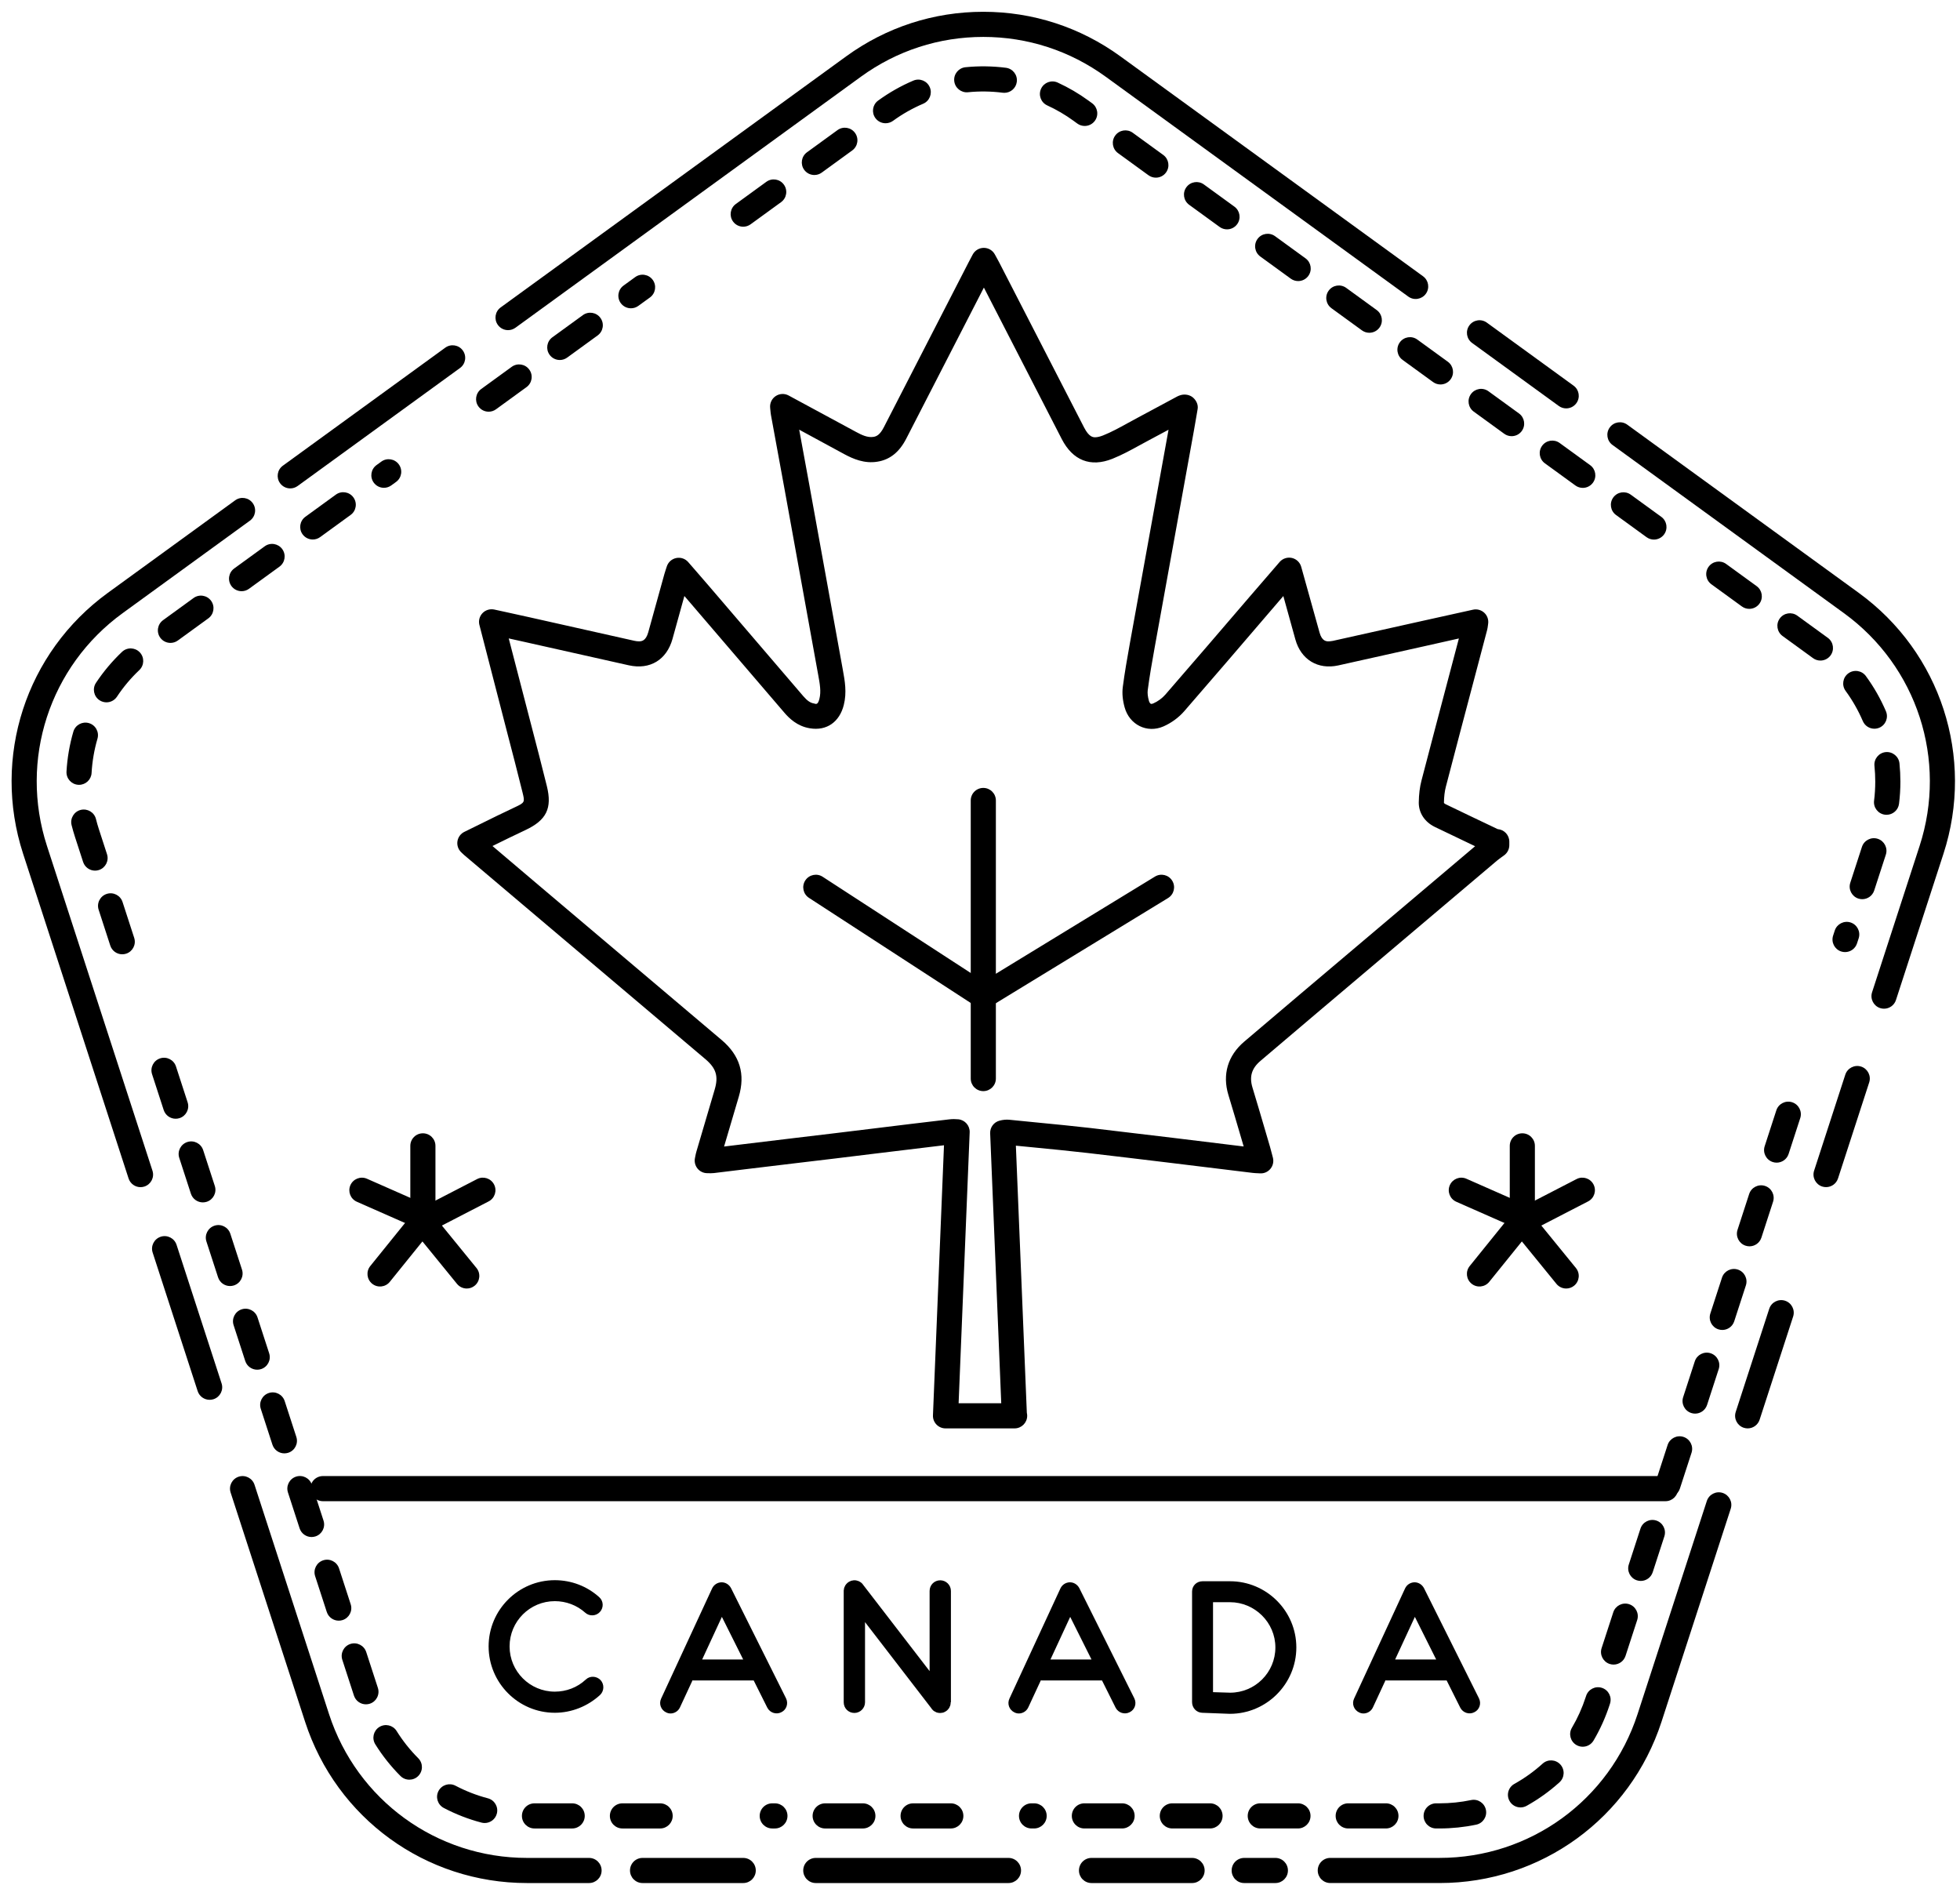 <svg width="156" height="150" viewBox="0 0 156 150" fill="none" xmlns="http://www.w3.org/2000/svg">
<path d="M80.752 113.672C80.747 113.672 80.739 113.672 80.732 113.672H75.255C74.983 113.672 74.722 113.561 74.533 113.364C74.344 113.167 74.244 112.903 74.256 112.631L75.134 91.141C73.286 91.359 71.411 91.588 69.536 91.818C67.477 92.071 65.419 92.323 63.396 92.559C62.023 92.72 60.651 92.886 59.279 93.054L56.827 93.353C56.747 93.362 56.663 93.367 56.573 93.367L56.292 93.362C55.989 93.362 55.703 93.225 55.514 92.99C55.324 92.754 55.251 92.444 55.315 92.149L55.34 92.022C55.364 91.897 55.39 91.774 55.425 91.654C55.908 90.006 56.393 88.36 56.881 86.715C57.197 85.651 57.003 85.014 56.138 84.282C51.291 80.186 46.448 76.088 41.604 71.989L36.949 68.05C36.89 68.001 36.842 67.954 36.781 67.894L36.706 67.822C36.47 67.596 36.359 67.269 36.409 66.946C36.46 66.623 36.665 66.343 36.959 66.2L38.188 65.596C39.117 65.137 40.036 64.684 40.962 64.251C41.787 63.864 41.783 63.85 41.583 63.037C41.183 61.417 40.761 59.801 40.339 58.185L38.149 49.702C38.076 49.369 38.176 49.022 38.418 48.779C38.659 48.538 39.008 48.438 39.34 48.508L40.21 48.697C40.855 48.839 41.481 48.974 42.108 49.115L50.489 50.995C50.617 51.023 50.736 51.038 50.843 51.038C51.037 51.038 51.397 51.038 51.598 50.31L52.886 45.66C52.917 45.547 52.955 45.431 53.001 45.295L53.07 45.084C53.18 44.739 53.467 44.481 53.821 44.409C54.178 44.335 54.541 44.46 54.777 44.733L55.281 45.312C55.659 45.748 56.023 46.165 56.383 46.585L63.93 55.395C64.243 55.76 64.495 55.935 64.774 55.98C64.922 56.007 65.083 56.154 65.219 55.612C65.365 55.034 65.252 54.419 65.122 53.706L65.089 53.528C64.207 48.645 63.321 43.763 62.435 38.882L61.366 33.053C61.343 32.928 61.33 32.8 61.316 32.648L61.298 32.459C61.259 32.09 61.426 31.73 61.734 31.523C62.043 31.316 62.44 31.297 62.764 31.471L68.136 34.374C68.585 34.617 69.044 34.84 69.518 34.768C69.763 34.729 70.034 34.609 70.348 33.998C72.593 29.623 74.843 25.248 77.093 20.873L77.419 20.257C77.591 19.932 77.929 19.727 78.297 19.725C78.299 19.725 78.301 19.725 78.303 19.725C78.669 19.725 79.006 19.925 79.182 20.247L79.309 20.479C79.391 20.628 79.464 20.761 79.534 20.895L86.285 34.022C86.682 34.794 87.007 34.798 87.164 34.798H87.166C87.34 34.798 87.552 34.748 87.796 34.652C88.45 34.391 89.082 34.044 89.752 33.675C90.007 33.534 90.263 33.395 90.52 33.258C91.206 32.895 91.888 32.526 92.571 32.157L93.714 31.543C93.784 31.505 93.928 31.453 94.006 31.434C94.334 31.349 94.724 31.425 94.973 31.655C95.223 31.884 95.379 32.216 95.322 32.55L95.226 33.114C95.158 33.52 95.09 33.917 95.018 34.312L91.9 51.539C91.682 52.745 91.492 53.834 91.349 54.935C91.321 55.153 91.353 55.447 91.441 55.761C91.462 55.837 91.524 56.017 91.639 56.017C91.669 56.017 91.721 56.01 91.798 55.976C92.15 55.823 92.506 55.562 92.751 55.279C95.002 52.688 97.234 50.084 99.468 47.48L101.863 44.706C102.108 44.436 102.478 44.322 102.833 44.404C103.187 44.487 103.467 44.757 103.565 45.105L105.029 50.352C105.22 51.038 105.582 51.041 105.757 51.041C105.875 51.026 105.965 51.028 106.081 51.002C108.416 50.483 110.751 49.962 113.085 49.44L117.247 48.518C117.566 48.449 117.9 48.543 118.139 48.767C118.378 48.991 118.492 49.316 118.444 49.639L118.428 49.763C118.41 49.906 118.393 50.025 118.362 50.141L117.366 53.914C116.598 56.814 115.832 59.715 115.076 62.618C114.984 62.974 114.933 63.399 114.926 63.878C114.925 63.93 115.042 63.991 115.077 64.008C116.45 64.673 117.827 65.327 119.205 65.982C119.724 66.021 120.129 66.456 120.129 66.98V67.257C120.129 67.572 119.98 67.87 119.727 68.059L119.52 68.209C119.396 68.299 119.271 68.389 119.154 68.486L109.215 76.892C106.249 79.399 103.283 81.907 100.325 84.423C99.619 85.024 99.423 85.68 99.688 86.553C100.042 87.716 100.384 88.885 100.727 90.052L101.085 91.274C101.139 91.455 101.186 91.635 101.235 91.832L101.311 92.122C101.393 92.432 101.322 92.763 101.119 93.011C100.916 93.26 100.611 93.398 100.286 93.376L100.098 93.367C99.952 93.36 99.827 93.355 99.705 93.34L93.139 92.539C90.934 92.272 88.728 92.007 86.523 91.751C85.246 91.603 83.711 91.453 82.261 91.311C81.779 91.264 81.306 91.219 80.855 91.174L81.728 112.433C81.747 112.51 81.756 112.59 81.756 112.673C81.752 113.225 81.305 113.672 80.752 113.672ZM76.298 111.672H79.691L78.809 90.191C78.789 89.723 79.098 89.305 79.55 89.185C79.832 89.11 80.087 89.085 80.35 89.112L82.452 89.321C83.915 89.464 85.462 89.614 86.75 89.763C88.959 90.02 91.167 90.284 93.375 90.552L98.987 91.237L98.804 90.615C98.463 89.454 98.123 88.293 97.77 87.136C97.277 85.511 97.722 84.007 99.025 82.899C101.984 80.38 104.952 77.874 107.92 75.365L117.406 67.343C116.338 66.835 115.268 66.324 114.203 65.809C113.39 65.415 112.911 64.683 112.923 63.85C112.933 63.203 113.003 62.635 113.138 62.117C113.895 59.21 114.662 56.307 115.43 53.404L116.115 50.81L113.521 51.392C111.185 51.914 108.849 52.438 106.513 52.955C104.889 53.311 103.548 52.491 103.102 50.891L102.143 47.433L100.985 48.782C98.75 51.391 96.514 53.999 94.261 56.592C93.819 57.103 93.227 57.535 92.597 57.81C91.297 58.377 89.898 57.679 89.513 56.299C89.351 55.717 89.301 55.172 89.364 54.68C89.513 53.533 89.709 52.419 89.93 51.185L93.006 34.199C92.489 34.477 91.973 34.755 91.454 35.029C91.206 35.16 90.961 35.294 90.715 35.429C90.023 35.81 89.306 36.203 88.536 36.511C86.791 37.206 85.383 36.642 84.506 34.938L78.309 22.886C76.246 26.896 74.185 30.906 72.127 34.914C71.573 35.988 70.823 36.586 69.831 36.742C68.8 36.912 67.891 36.517 67.183 36.133L63.609 34.194L64.404 38.525C65.292 43.407 66.177 48.292 67.059 53.174L67.09 53.349C67.24 54.171 67.411 55.103 67.159 56.102C66.824 57.439 65.811 58.188 64.451 57.956C63.45 57.793 62.808 57.16 62.413 56.697L54.865 47.888C54.735 47.736 54.604 47.583 54.471 47.43L53.526 50.844C53.066 52.505 51.737 53.319 50.055 52.947L41.672 51.068C41.28 50.981 40.888 50.893 40.491 50.806L42.275 57.679C42.699 59.303 43.123 60.928 43.525 62.558C43.961 64.324 43.496 65.273 41.81 66.062C40.936 66.471 40.071 66.896 39.197 67.327L42.895 70.464C47.739 74.563 52.583 78.661 57.429 82.757C58.889 83.991 59.337 85.472 58.799 87.284C58.407 88.602 58.018 89.922 57.63 91.242L59.037 91.071C60.412 90.903 61.788 90.734 63.164 90.573C65.183 90.338 67.238 90.085 69.293 89.835C71.392 89.578 73.49 89.32 75.551 89.08C75.811 89.049 76.05 89.054 76.277 89.075C76.804 89.127 77.2 89.582 77.178 90.112L76.298 111.672Z" fill="currentColor"/>
<path d="M40.438 26.273C40.128 26.273 39.824 26.13 39.628 25.861C39.303 25.414 39.402 24.789 39.849 24.465L67.347 4.486C70.54 2.165 74.315 0.938 78.262 0.938C82.208 0.938 85.982 2.165 89.176 4.486L113.263 21.986C113.709 22.31 113.809 22.935 113.484 23.382C113.159 23.828 112.535 23.927 112.088 23.602L88.001 6.103C85.15 4.033 81.783 2.938 78.263 2.938C74.741 2.938 71.373 4.033 68.524 6.103L41.026 26.081C40.848 26.209 40.643 26.273 40.438 26.273Z" fill="currentColor"/>
<path d="M23.102 38.868C22.792 38.868 22.488 38.725 22.292 38.456C21.967 38.009 22.066 37.384 22.513 37.06L35.439 27.669C35.886 27.345 36.511 27.442 36.835 27.89C37.16 28.337 37.061 28.962 36.614 29.286L23.688 38.677C23.511 38.805 23.306 38.868 23.102 38.868Z" fill="currentColor"/>
<path d="M11.185 94.475C10.763 94.475 10.372 94.206 10.234 93.784L1.838 67.94C-0.655 60.265 2.056 51.922 8.584 47.179L18.718 39.816C19.165 39.492 19.79 39.589 20.114 40.037C20.439 40.484 20.34 41.109 19.893 41.433L9.759 48.796C3.934 53.028 1.514 60.474 3.739 67.322L12.135 93.166C12.306 93.69 12.018 94.255 11.492 94.426C11.391 94.459 11.287 94.475 11.185 94.475Z" fill="currentColor"/>
<path d="M16.684 111.398C16.262 111.398 15.871 111.13 15.733 110.708L12.15 99.68C11.979 99.156 12.267 98.591 12.793 98.42C13.316 98.249 13.881 98.537 14.053 99.064L17.636 110.091C17.807 110.615 17.519 111.18 16.993 111.351C16.89 111.383 16.786 111.398 16.684 111.398Z" fill="currentColor"/>
<path d="M46.882 149.854H41.944C33.874 149.854 26.777 144.698 24.284 137.023L18.355 118.776C18.184 118.252 18.472 117.687 18.998 117.516C19.521 117.345 20.086 117.632 20.258 118.159L26.187 136.406C28.412 143.254 34.744 147.854 41.945 147.854H46.883C47.436 147.854 47.883 148.301 47.883 148.854C47.883 149.407 47.435 149.854 46.882 149.854Z" fill="currentColor"/>
<path d="M59.154 149.854H51.143C50.59 149.854 50.143 149.407 50.143 148.854C50.143 148.301 50.59 147.854 51.143 147.854H59.154C59.707 147.854 60.154 148.301 60.154 148.854C60.154 149.407 59.707 149.854 59.154 149.854Z" fill="currentColor"/>
<path d="M80.266 149.854H64.931C64.378 149.854 63.931 149.407 63.931 148.854C63.931 148.301 64.378 147.854 64.931 147.854H80.266C80.819 147.854 81.266 148.301 81.266 148.854C81.266 149.407 80.818 149.854 80.266 149.854Z" fill="currentColor"/>
<path d="M94.879 149.854H86.876C86.323 149.854 85.876 149.407 85.876 148.854C85.876 148.301 86.323 147.854 86.876 147.854H94.879C95.432 147.854 95.879 148.301 95.879 148.854C95.879 149.407 95.432 149.854 94.879 149.854Z" fill="currentColor"/>
<path d="M101.509 149.854H99.029C98.476 149.854 98.029 149.407 98.029 148.854C98.029 148.301 98.476 147.854 99.029 147.854H101.509C102.062 147.854 102.509 148.301 102.509 148.854C102.509 149.407 102.061 149.854 101.509 149.854Z" fill="currentColor"/>
<path d="M114.581 149.853H105.881C105.328 149.853 104.881 149.406 104.881 148.853C104.881 148.3 105.328 147.853 105.881 147.853H114.581C121.781 147.853 128.114 143.252 130.339 136.405L135.849 119.45C136.02 118.925 136.583 118.638 137.109 118.807C137.634 118.978 137.922 119.542 137.752 120.067L132.242 137.022C129.747 144.697 122.65 149.853 114.581 149.853Z" fill="currentColor"/>
<path d="M139.101 113.672C138.998 113.672 138.895 113.656 138.792 113.623C138.267 113.452 137.979 112.888 138.149 112.363L140.816 104.155C140.988 103.629 141.551 103.343 142.076 103.512C142.601 103.683 142.889 104.247 142.719 104.772L140.052 112.979C139.914 113.403 139.522 113.672 139.101 113.672Z" fill="currentColor"/>
<path d="M145.34 94.472C145.237 94.472 145.134 94.457 145.031 94.424C144.506 94.253 144.218 93.689 144.388 93.164L146.87 85.523C147.041 84.998 147.605 84.71 148.13 84.879C148.655 85.05 148.943 85.615 148.773 86.139L146.291 93.781C146.153 94.205 145.762 94.472 145.34 94.472Z" fill="currentColor"/>
<path d="M149.954 80.273C149.851 80.273 149.748 80.258 149.645 80.225C149.12 80.054 148.832 79.49 149.002 78.965L152.784 67.323C155.009 60.474 152.59 53.03 146.764 48.797L128.344 35.413C127.898 35.09 127.798 34.465 128.123 34.017C128.447 33.569 129.071 33.471 129.519 33.797L147.939 47.179C154.467 51.922 157.178 60.266 154.685 67.94L150.903 79.582C150.768 80.004 150.376 80.273 149.954 80.273Z" fill="currentColor"/>
<path d="M124.657 32.5C124.453 32.5 124.248 32.438 124.07 32.309L117.168 27.294C116.722 26.97 116.622 26.345 116.947 25.898C117.27 25.451 117.895 25.35 118.343 25.677L125.245 30.692C125.691 31.015 125.791 31.64 125.466 32.087C125.271 32.356 124.967 32.5 124.657 32.5Z" fill="currentColor"/>
<path d="M131.639 42.94C131.435 42.94 131.23 42.878 131.052 42.749L128.624 40.985C128.178 40.661 128.078 40.036 128.403 39.589C128.726 39.142 129.352 39.043 129.799 39.368L132.227 41.132C132.673 41.456 132.773 42.081 132.448 42.528C132.253 42.797 131.948 42.94 131.639 42.94ZM125.976 38.826C125.772 38.826 125.567 38.764 125.389 38.635L122.961 36.871C122.515 36.547 122.415 35.922 122.74 35.475C123.063 35.028 123.688 34.929 124.136 35.254L126.564 37.018C127.01 37.342 127.11 37.967 126.785 38.414C126.59 38.683 126.285 38.826 125.976 38.826ZM120.312 34.711C120.108 34.711 119.903 34.649 119.725 34.52L117.297 32.756C116.851 32.432 116.751 31.807 117.076 31.36C117.399 30.913 118.024 30.811 118.472 31.139L120.9 32.903C121.346 33.227 121.446 33.852 121.121 34.299C120.927 34.569 120.622 34.711 120.312 34.711ZM114.649 30.596C114.445 30.596 114.24 30.534 114.062 30.405L111.634 28.641C111.188 28.317 111.088 27.692 111.413 27.245C111.737 26.797 112.362 26.697 112.809 27.024L115.237 28.788C115.683 29.112 115.783 29.737 115.458 30.184C115.264 30.454 114.959 30.596 114.649 30.596ZM108.986 26.482C108.782 26.482 108.577 26.42 108.399 26.291L105.972 24.527C105.526 24.203 105.426 23.577 105.751 23.131C106.075 22.683 106.699 22.586 107.147 22.91L109.574 24.674C110.02 24.998 110.12 25.624 109.795 26.07C109.601 26.339 109.296 26.482 108.986 26.482ZM103.323 22.368C103.119 22.368 102.914 22.306 102.736 22.177L100.309 20.413C99.863 20.089 99.763 19.463 100.088 19.017C100.411 18.569 101.037 18.472 101.484 18.796L103.911 20.56C104.357 20.884 104.457 21.51 104.132 21.956C103.938 22.225 103.633 22.368 103.323 22.368ZM97.66 18.252C97.456 18.252 97.251 18.19 97.073 18.061L94.646 16.297C94.2 15.973 94.1 15.347 94.425 14.901C94.749 14.454 95.373 14.355 95.821 14.68L98.248 16.444C98.694 16.768 98.794 17.394 98.469 17.84C98.274 18.11 97.97 18.252 97.66 18.252ZM59.155 18.042C58.845 18.042 58.541 17.899 58.345 17.63C58.02 17.184 58.119 16.558 58.566 16.234L60.993 14.47C61.44 14.145 62.066 14.243 62.389 14.691C62.714 15.137 62.615 15.763 62.168 16.087L59.741 17.851C59.564 17.979 59.359 18.042 59.155 18.042ZM91.997 14.138C91.793 14.138 91.588 14.076 91.41 13.947L88.983 12.183C88.537 11.859 88.437 11.233 88.762 10.787C89.086 10.34 89.71 10.241 90.158 10.566L92.585 12.33C93.031 12.654 93.131 13.28 92.806 13.726C92.611 13.996 92.307 14.138 91.997 14.138ZM64.818 13.927C64.508 13.927 64.204 13.784 64.008 13.515C63.683 13.069 63.782 12.443 64.229 12.119L66.656 10.355C67.104 10.03 67.728 10.128 68.052 10.576C68.377 11.022 68.278 11.648 67.831 11.972L65.404 13.736C65.228 13.865 65.022 13.927 64.818 13.927ZM86.334 10.024C86.13 10.024 85.924 9.962 85.746 9.833L85.448 9.616C84.791 9.137 84.085 8.725 83.352 8.389C82.85 8.16 82.629 7.566 82.859 7.064C83.088 6.563 83.68 6.341 84.184 6.571C85.038 6.962 85.859 7.442 86.624 7.999L86.923 8.216C87.369 8.541 87.468 9.166 87.143 9.613C86.948 9.881 86.644 10.024 86.334 10.024ZM70.485 9.808C70.177 9.808 69.875 9.668 69.679 9.404C69.353 8.963 69.441 8.342 69.88 8.013L69.888 8.007C70.769 7.366 71.708 6.834 72.692 6.416C73.201 6.198 73.787 6.436 74.004 6.944C74.221 7.452 73.983 8.04 73.476 8.256C72.631 8.615 71.824 9.073 71.077 9.616C70.897 9.746 70.69 9.808 70.485 9.808ZM79.938 7.387C79.896 7.387 79.853 7.384 79.81 7.379C78.901 7.263 77.964 7.248 77.044 7.341C76.5 7.396 76.005 6.995 75.949 6.445C75.894 5.896 76.295 5.406 76.845 5.35C77.9 5.243 79.002 5.258 80.064 5.394C80.612 5.464 81 5.965 80.929 6.513C80.865 7.019 80.435 7.387 79.938 7.387Z" fill="currentColor"/>
<path d="M38.892 32.763C38.582 32.763 38.278 32.62 38.082 32.351C37.757 31.905 37.856 31.279 38.303 30.955L40.73 29.191C41.177 28.867 41.802 28.965 42.126 29.413C42.451 29.858 42.352 30.485 41.905 30.808L39.478 32.572C39.301 32.701 39.096 32.763 38.892 32.763ZM44.555 28.649C44.245 28.649 43.941 28.506 43.745 28.237C43.42 27.791 43.519 27.165 43.966 26.841L46.393 25.077C46.84 24.753 47.465 24.851 47.789 25.299C48.114 25.744 48.015 26.37 47.568 26.694L45.141 28.458C44.964 28.586 44.759 28.649 44.555 28.649ZM50.218 24.534C49.908 24.534 49.604 24.391 49.407 24.122C49.083 23.675 49.182 23.05 49.629 22.726L50.556 22.052C51.004 21.727 51.628 21.827 51.953 22.274C52.277 22.721 52.178 23.346 51.731 23.672L50.804 24.344C50.627 24.472 50.421 24.534 50.218 24.534Z" fill="currentColor"/>
<path d="M9.729 75.943C9.307 75.943 8.916 75.674 8.778 75.252L7.851 72.398C7.68 71.873 7.968 71.309 8.494 71.138C9.017 70.967 9.582 71.254 9.754 71.781L10.681 74.635C10.852 75.16 10.564 75.724 10.038 75.895C9.936 75.927 9.832 75.943 9.729 75.943ZM7.566 69.286C7.144 69.286 6.753 69.017 6.615 68.596L5.967 66.601C5.866 66.29 5.777 65.978 5.698 65.664C5.565 65.128 5.891 64.585 6.427 64.452C6.962 64.322 7.505 64.644 7.639 65.181C7.705 65.45 7.782 65.715 7.868 65.981L8.516 67.976C8.687 68.501 8.399 69.066 7.874 69.237C7.772 69.27 7.669 69.286 7.566 69.286ZM6.292 62.457C6.272 62.457 6.254 62.456 6.234 62.455C5.683 62.424 5.261 61.952 5.293 61.4C5.354 60.326 5.537 59.258 5.838 58.226C5.992 57.697 6.547 57.391 7.078 57.546C7.608 57.7 7.912 58.256 7.758 58.786C7.499 59.673 7.342 60.59 7.289 61.513C7.26 62.045 6.818 62.457 6.292 62.457ZM8.473 55.892C8.284 55.892 8.091 55.838 7.921 55.726C7.461 55.42 7.335 54.8 7.64 54.339C8.235 53.443 8.932 52.613 9.712 51.875C10.112 51.495 10.747 51.513 11.126 51.914C11.506 52.315 11.487 52.948 11.087 53.328C10.416 53.962 9.817 54.674 9.308 55.444C9.115 55.735 8.797 55.892 8.473 55.892ZM13.567 51.163C13.257 51.163 12.953 51.02 12.756 50.751C12.432 50.304 12.531 49.679 12.978 49.354L15.405 47.591C15.853 47.266 16.477 47.366 16.802 47.813C17.126 48.26 17.027 48.885 16.58 49.21L14.153 50.973C13.977 51.101 13.771 51.163 13.567 51.163ZM19.23 47.048C18.92 47.048 18.616 46.905 18.419 46.636C18.095 46.189 18.194 45.564 18.641 45.239L21.068 43.476C21.516 43.15 22.14 43.25 22.465 43.698C22.789 44.145 22.69 44.77 22.243 45.095L19.816 46.858C19.64 46.987 19.434 47.048 19.23 47.048ZM24.894 42.934C24.584 42.934 24.28 42.791 24.084 42.522C23.759 42.076 23.858 41.45 24.305 41.126L26.732 39.362C27.179 39.038 27.804 39.135 28.128 39.583C28.453 40.029 28.354 40.655 27.907 40.979L25.48 42.743C25.303 42.872 25.098 42.934 24.894 42.934ZM30.557 38.82C30.247 38.82 29.943 38.677 29.747 38.408C29.422 37.962 29.52 37.337 29.968 37.012L30.348 36.736C30.792 36.412 31.42 36.509 31.744 36.957C32.069 37.403 31.971 38.028 31.523 38.353L31.143 38.629C30.967 38.757 30.761 38.82 30.557 38.82Z" fill="currentColor"/>
<path d="M52.541 145.511H49.541C48.988 145.511 48.541 145.064 48.541 144.511C48.541 143.958 48.988 143.511 49.541 143.511H52.541C53.094 143.511 53.541 143.958 53.541 144.511C53.541 145.064 53.094 145.511 52.541 145.511ZM45.541 145.511H42.541C41.988 145.511 41.541 145.064 41.541 144.511C41.541 143.958 41.988 143.511 42.541 143.511H45.541C46.094 143.511 46.541 143.958 46.541 144.511C46.541 145.064 46.094 145.511 45.541 145.511ZM38.578 145.077C38.494 145.077 38.408 145.066 38.323 145.044C37.283 144.772 36.273 144.379 35.321 143.878C34.833 143.621 34.644 143.017 34.902 142.527C35.16 142.039 35.765 141.852 36.253 142.108C37.07 142.538 37.939 142.876 38.831 143.11C39.365 143.25 39.685 143.797 39.544 144.331C39.427 144.78 39.021 145.077 38.578 145.077ZM32.581 141.628C32.325 141.628 32.068 141.53 31.873 141.335C31.113 140.573 30.439 139.726 29.871 138.814C29.579 138.345 29.722 137.729 30.19 137.436C30.661 137.144 31.276 137.287 31.568 137.755C32.056 138.538 32.635 139.267 33.289 139.92C33.679 140.312 33.679 140.944 33.288 141.335C33.093 141.531 32.837 141.628 32.581 141.628ZM29.124 135.631C28.702 135.631 28.311 135.362 28.173 134.941L27.245 132.088C27.074 131.563 27.361 130.998 27.887 130.827C28.411 130.657 28.976 130.944 29.148 131.469L30.076 134.322C30.247 134.847 29.96 135.412 29.434 135.583C29.331 135.616 29.227 135.631 29.124 135.631ZM26.96 128.974C26.538 128.974 26.147 128.705 26.009 128.283L25.082 125.43C24.911 124.906 25.199 124.341 25.725 124.17C26.248 124 26.813 124.286 26.985 124.813L27.912 127.666C28.083 128.19 27.795 128.755 27.269 128.926C27.166 128.958 27.062 128.974 26.96 128.974ZM24.797 122.317C24.375 122.317 23.984 122.048 23.846 121.626L22.919 118.772C22.748 118.247 23.036 117.683 23.562 117.512C24.086 117.342 24.651 117.629 24.822 118.155L25.749 121.009C25.92 121.534 25.632 122.098 25.106 122.269C25.003 122.301 24.899 122.317 24.797 122.317ZM22.634 115.66C22.212 115.66 21.821 115.391 21.683 114.969L20.756 112.115C20.585 111.59 20.873 111.026 21.399 110.855C21.923 110.685 22.488 110.972 22.659 111.498L23.586 114.352C23.757 114.877 23.469 115.441 22.943 115.612C22.84 115.644 22.736 115.66 22.634 115.66ZM20.471 109.002C20.049 109.002 19.658 108.733 19.52 108.311L18.593 105.457C18.422 104.932 18.71 104.368 19.236 104.197C19.758 104.027 20.325 104.313 20.496 104.84L21.423 107.694C21.594 108.219 21.306 108.783 20.78 108.954C20.677 108.987 20.573 109.002 20.471 109.002ZM18.308 102.344C17.886 102.344 17.495 102.075 17.357 101.653L16.43 98.8C16.259 98.276 16.547 97.711 17.073 97.54C17.596 97.369 18.161 97.656 18.333 98.183L19.26 101.036C19.431 101.56 19.143 102.125 18.617 102.296C18.514 102.329 18.41 102.344 18.308 102.344ZM16.145 95.687C15.723 95.687 15.332 95.418 15.194 94.996L14.267 92.143C14.096 91.619 14.384 91.054 14.91 90.883C15.433 90.712 15.998 90.999 16.17 91.526L17.097 94.379C17.268 94.903 16.98 95.468 16.454 95.639C16.351 95.671 16.247 95.687 16.145 95.687ZM13.981 89.03C13.559 89.03 13.168 88.761 13.03 88.339L12.103 85.485C11.932 84.96 12.22 84.396 12.746 84.225C13.27 84.055 13.834 84.341 14.006 84.868L14.933 87.722C15.104 88.247 14.816 88.811 14.29 88.982C14.188 89.014 14.084 89.03 13.981 89.03Z" fill="currentColor"/>
<path d="M75.677 145.511H72.677C72.124 145.511 71.677 145.064 71.677 144.511C71.677 143.958 72.124 143.511 72.677 143.511H75.677C76.23 143.511 76.677 143.958 76.677 144.511C76.677 145.064 76.229 145.511 75.677 145.511ZM68.677 145.511H65.677C65.124 145.511 64.677 145.064 64.677 144.511C64.677 143.958 65.124 143.511 65.677 143.511H68.677C69.23 143.511 69.677 143.958 69.677 144.511C69.677 145.064 69.229 145.511 68.677 145.511ZM61.677 145.511H61.465C60.912 145.511 60.465 145.064 60.465 144.511C60.465 143.958 60.912 143.511 61.465 143.511H61.677C62.23 143.511 62.677 143.958 62.677 144.511C62.677 145.064 62.229 145.511 61.677 145.511Z" fill="currentColor"/>
<path d="M114.307 145.51C113.754 145.51 113.307 145.063 113.307 144.51C113.307 143.957 113.754 143.51 114.307 143.51H114.579C115.422 143.509 116.266 143.422 117.083 143.251C117.626 143.134 118.152 143.485 118.266 144.024C118.379 144.565 118.034 145.095 117.494 145.208C116.542 145.407 115.562 145.509 114.582 145.51H114.307ZM110.307 145.51H107.307C106.754 145.51 106.307 145.063 106.307 144.51C106.307 143.957 106.754 143.51 107.307 143.51H110.307C110.86 143.51 111.307 143.957 111.307 144.51C111.307 145.063 110.859 145.51 110.307 145.51ZM103.307 145.51H100.307C99.754 145.51 99.308 145.063 99.308 144.51C99.308 143.957 99.754 143.51 100.307 143.51H103.307C103.86 143.51 104.307 143.957 104.307 144.51C104.307 145.063 103.859 145.51 103.307 145.51ZM96.308 145.51H93.308C92.754 145.51 92.308 145.063 92.308 144.51C92.308 143.957 92.754 143.51 93.308 143.51H96.308C96.861 143.51 97.308 143.957 97.308 144.51C97.308 145.063 96.859 145.51 96.308 145.51ZM89.308 145.51H86.308C85.754 145.51 85.308 145.063 85.308 144.51C85.308 143.957 85.754 143.51 86.308 143.51H89.308C89.861 143.51 90.308 143.957 90.308 144.51C90.308 145.063 89.859 145.51 89.308 145.51ZM82.308 145.51H82.103C81.549 145.51 81.103 145.063 81.103 144.51C81.103 143.957 81.549 143.51 82.103 143.51H82.308C82.861 143.51 83.308 143.957 83.308 144.51C83.308 145.063 82.859 145.51 82.308 145.51ZM121.021 143.836C120.67 143.836 120.329 143.651 120.146 143.323C119.876 142.841 120.049 142.231 120.532 141.963C121.34 141.513 122.096 140.971 122.781 140.351C123.19 139.981 123.822 140.013 124.194 140.422C124.564 140.832 124.533 141.464 124.124 141.835C123.327 142.555 122.446 143.186 121.508 143.709C121.353 143.795 121.186 143.836 121.021 143.836ZM125.972 139.006C125.799 139.006 125.623 138.961 125.464 138.867C124.988 138.587 124.83 137.973 125.11 137.498C125.562 136.732 125.931 135.912 126.208 135.061L126.241 134.961C126.412 134.436 126.974 134.148 127.503 134.321C128.028 134.492 128.314 135.056 128.142 135.582L128.11 135.681C127.789 136.669 127.359 137.622 126.834 138.513C126.646 138.831 126.314 139.006 125.972 139.006ZM128.427 132.469C128.324 132.469 128.222 132.453 128.118 132.42C127.594 132.249 127.305 131.685 127.475 131.159L128.404 128.305C128.575 127.781 129.136 127.493 129.665 127.663C130.189 127.834 130.477 128.398 130.307 128.924L129.379 131.778C129.241 132.201 128.849 132.469 128.427 132.469ZM130.592 125.812C130.489 125.812 130.385 125.796 130.282 125.763C129.757 125.592 129.47 125.029 129.64 124.503L130.567 121.649C130.738 121.124 131.301 120.837 131.827 121.006C132.352 121.177 132.639 121.74 132.469 122.266L131.542 125.12C131.404 125.543 131.014 125.812 130.592 125.812ZM132.755 119.154C132.652 119.154 132.549 119.138 132.446 119.105C131.921 118.934 131.632 118.37 131.802 117.845L132.729 114.992C132.9 114.467 133.466 114.18 133.99 114.349C134.515 114.52 134.803 115.084 134.633 115.609L133.706 118.462C133.568 118.885 133.177 119.154 132.755 119.154ZM134.917 112.497C134.814 112.497 134.712 112.481 134.609 112.448C134.084 112.277 133.795 111.713 133.965 111.188L134.892 108.335C135.063 107.81 135.628 107.524 136.152 107.693C136.677 107.864 136.966 108.427 136.796 108.952L135.869 111.805C135.731 112.228 135.339 112.497 134.917 112.497ZM137.081 105.839C136.978 105.839 136.874 105.823 136.771 105.79C136.246 105.619 135.959 105.056 136.129 104.53L137.056 101.676C137.228 101.151 137.791 100.864 138.316 101.033C138.841 101.204 139.128 101.767 138.958 102.293L138.031 105.147C137.894 105.571 137.503 105.839 137.081 105.839ZM139.244 99.183C139.141 99.183 139.038 99.166 138.935 99.133C138.41 98.962 138.122 98.399 138.292 97.873L139.219 95.019C139.39 94.494 139.954 94.207 140.479 94.376C141.004 94.547 141.291 95.11 141.121 95.636L140.194 98.49C140.057 98.914 139.666 99.183 139.244 99.183ZM141.406 92.525C141.303 92.525 141.201 92.509 141.098 92.476C140.573 92.305 140.284 91.742 140.454 91.216L141.381 88.362C141.552 87.837 142.115 87.55 142.641 87.719C143.166 87.89 143.455 88.453 143.285 88.979L142.358 91.833C142.221 92.256 141.828 92.525 141.406 92.525Z" fill="currentColor"/>
<path d="M146.852 75.768C146.749 75.768 146.645 75.752 146.542 75.719C146.017 75.548 145.73 74.984 145.9 74.458L146.032 74.053C146.203 73.529 146.769 73.242 147.293 73.411C147.818 73.582 148.105 74.146 147.935 74.672L147.803 75.077C147.665 75.5 147.273 75.768 146.852 75.768ZM148.22 71.558C148.117 71.558 148.014 71.542 147.911 71.509C147.386 71.338 147.098 70.774 147.268 70.249L148.195 67.396C148.366 66.871 148.929 66.584 149.455 66.753C149.98 66.924 150.268 67.488 150.098 68.013L149.171 70.866C149.033 71.29 148.642 71.558 148.22 71.558ZM150.154 64.842C150.113 64.842 150.071 64.839 150.029 64.834C149.481 64.766 149.092 64.266 149.161 63.718C149.223 63.22 149.255 62.71 149.255 62.204C149.255 61.789 149.234 61.367 149.191 60.95C149.135 60.4 149.535 59.91 150.085 59.853C150.625 59.8 151.125 60.197 151.182 60.747C151.231 61.23 151.256 61.721 151.256 62.204C151.256 62.793 151.219 63.386 151.147 63.966C151.082 64.472 150.651 64.842 150.154 64.842ZM149.185 57.992C148.797 57.992 148.428 57.765 148.266 57.386C147.901 56.535 147.44 55.727 146.896 54.983C146.57 54.537 146.667 53.912 147.112 53.586C147.56 53.259 148.184 53.357 148.509 53.802C149.144 54.669 149.68 55.61 150.104 56.6C150.322 57.107 150.086 57.695 149.579 57.912C149.45 57.966 149.316 57.992 149.185 57.992ZM144.89 52.568C144.678 52.568 144.464 52.501 144.283 52.362L141.877 50.613C141.431 50.289 141.331 49.664 141.656 49.217C141.979 48.77 142.604 48.671 143.052 48.996L145.499 50.774C145.937 51.11 146.02 51.738 145.685 52.176C145.487 52.433 145.19 52.568 144.89 52.568ZM139.227 48.453C139.023 48.453 138.818 48.391 138.64 48.262L136.213 46.498C135.767 46.174 135.667 45.548 135.992 45.102C136.316 44.655 136.94 44.556 137.388 44.881L139.815 46.645C140.261 46.969 140.361 47.595 140.036 48.041C139.841 48.31 139.536 48.453 139.227 48.453Z" fill="currentColor"/>
<path d="M132.559 119.466H25.703C25.15 119.466 24.703 119.019 24.703 118.466C24.703 117.913 25.15 117.466 25.703 117.466H132.559C133.112 117.466 133.559 117.913 133.559 118.466C133.559 119.019 133.111 119.466 132.559 119.466Z" fill="currentColor"/>
<path d="M44.159 136.303C41.254 136.303 38.89 133.926 38.89 131.021C38.89 128.116 41.253 125.752 44.159 125.752C45.466 125.752 46.717 126.225 47.69 127.101C48.038 127.406 48.065 127.935 47.746 128.283C47.44 128.616 46.912 128.644 46.578 128.338C45.911 127.74 45.049 127.421 44.16 127.421C42.172 127.421 40.559 129.034 40.559 131.022C40.559 133.01 42.172 134.622 44.16 134.622C45.077 134.622 45.953 134.289 46.62 133.663C46.953 133.343 47.482 133.371 47.802 133.705C48.108 134.039 48.094 134.567 47.76 134.887C46.772 135.789 45.494 136.303 44.159 136.303Z" fill="currentColor"/>
<path d="M62.184 136.262C61.781 136.47 61.281 136.304 61.072 135.9L59.987 133.731H59.974H55.219C55.178 133.731 55.149 133.731 55.121 133.718L54.121 135.872C53.982 136.178 53.676 136.359 53.37 136.359C53.245 136.359 53.135 136.331 53.023 136.276C52.606 136.081 52.425 135.595 52.62 135.178L56.679 126.407C56.819 126.115 57.096 125.934 57.416 125.92H57.431C57.751 125.92 58.029 126.101 58.181 126.378L62.56 135.15C62.767 135.567 62.599 136.067 62.184 136.262ZM59.152 132.064L57.456 128.672L55.886 132.064H59.152Z" fill="currentColor"/>
<path d="M75.676 135.469C75.676 135.483 75.662 135.483 75.662 135.483V135.539C75.662 135.539 75.662 135.553 75.662 135.567V135.609C75.648 135.623 75.648 135.637 75.648 135.651C75.648 135.665 75.648 135.679 75.634 135.693V135.735C75.62 135.749 75.62 135.763 75.62 135.763L75.592 135.805C75.592 135.819 75.592 135.833 75.578 135.847C75.578 135.861 75.564 135.875 75.564 135.889L75.536 135.931C75.536 135.931 75.522 135.945 75.522 135.959C75.508 135.973 75.494 135.973 75.494 135.987C75.48 136.001 75.48 136.015 75.466 136.015C75.466 136.029 75.452 136.043 75.438 136.057C75.424 136.057 75.424 136.071 75.411 136.084C75.397 136.084 75.397 136.098 75.383 136.112C75.369 136.112 75.355 136.126 75.355 136.14H75.341C75.341 136.154 75.327 136.154 75.327 136.154C75.299 136.182 75.257 136.196 75.216 136.223C75.174 136.237 75.147 136.265 75.105 136.279H75.091C75.049 136.293 75.008 136.307 74.966 136.307H74.938C74.91 136.321 74.868 136.321 74.827 136.321C74.799 136.321 74.758 136.321 74.73 136.321L74.716 136.307C74.688 136.307 74.66 136.307 74.647 136.307C74.633 136.293 74.633 136.293 74.619 136.293C74.591 136.293 74.577 136.279 74.549 136.279C74.549 136.279 74.535 136.265 74.522 136.265C74.508 136.265 74.494 136.251 74.48 136.237C74.466 136.237 74.452 136.237 74.438 136.223C74.424 136.223 74.41 136.21 74.396 136.195C74.382 136.195 74.368 136.195 74.368 136.181C74.34 136.167 74.326 136.167 74.312 136.153C74.312 136.139 74.298 136.139 74.285 136.125C74.271 136.111 74.243 136.097 74.229 136.069C74.215 136.069 74.215 136.055 74.215 136.055C74.187 136.041 74.173 136.013 74.159 135.999V135.985L68.849 129.09V135.47C68.849 135.943 68.46 136.318 68.001 136.318C67.528 136.318 67.153 135.943 67.153 135.47V126.615V126.601C67.153 126.587 67.153 126.573 67.153 126.545C67.167 126.545 67.167 126.531 67.167 126.517V126.475C67.167 126.461 67.167 126.447 67.181 126.433V126.391C67.195 126.377 67.195 126.363 67.195 126.349C67.195 126.335 67.209 126.321 67.209 126.321C67.209 126.307 67.223 126.293 67.223 126.279L67.251 126.237C67.251 126.223 67.251 126.209 67.265 126.195C67.265 126.181 67.279 126.167 67.293 126.153C67.293 126.153 67.293 126.139 67.307 126.125L67.335 126.097C67.335 126.083 67.349 126.069 67.349 126.069L67.391 126.027C67.391 126.027 67.405 126.013 67.419 125.999L67.447 125.971C67.447 125.971 67.461 125.957 67.475 125.943H67.489C67.489 125.929 67.503 125.929 67.503 125.929C67.517 125.915 67.531 125.901 67.545 125.901C67.559 125.887 67.573 125.887 67.573 125.873C67.587 125.873 67.601 125.86 67.615 125.86C67.629 125.846 67.643 125.846 67.657 125.846L67.699 125.818C67.713 125.818 67.713 125.818 67.727 125.804C67.741 125.804 67.755 125.804 67.769 125.79H67.811C67.825 125.776 67.839 125.776 67.853 125.776H67.895C67.909 125.762 67.923 125.762 67.937 125.762H67.979C67.993 125.762 67.993 125.762 68.007 125.762H68.021C68.035 125.762 68.049 125.762 68.063 125.762H68.105C68.119 125.776 68.133 125.776 68.147 125.776H68.189C68.203 125.79 68.217 125.79 68.217 125.79L68.273 125.804C68.273 125.804 68.287 125.818 68.301 125.818C68.315 125.818 68.328 125.831 68.343 125.831C68.357 125.831 68.371 125.845 68.385 125.845L68.413 125.872C68.427 125.872 68.441 125.886 68.455 125.886C68.469 125.9 68.483 125.9 68.483 125.914C68.497 125.914 68.511 125.928 68.525 125.942C68.539 125.942 68.539 125.955 68.553 125.955L68.581 125.983C68.595 125.997 68.609 126.011 68.609 126.011L68.637 126.039C68.651 126.053 68.665 126.067 68.665 126.081C68.679 126.081 68.679 126.081 68.679 126.095L73.989 132.989V126.609C73.989 126.136 74.364 125.761 74.837 125.761C75.295 125.761 75.685 126.136 75.685 126.609V135.469H75.676Z" fill="currentColor"/>
<path d="M89.906 136.262C89.503 136.47 89.003 136.304 88.794 135.9L87.71 133.731H87.696H82.942C82.9 133.731 82.872 133.731 82.844 133.718L81.844 135.872C81.705 136.178 81.399 136.359 81.093 136.359C80.968 136.359 80.857 136.331 80.745 136.276C80.328 136.081 80.147 135.595 80.342 135.178L84.401 126.407C84.54 126.115 84.818 125.934 85.138 125.92H85.152C85.472 125.92 85.75 126.101 85.902 126.378L90.281 135.15C90.49 135.567 90.323 136.067 89.906 136.262ZM86.875 132.064L85.179 128.672L83.608 132.064H86.875Z" fill="currentColor"/>
<path d="M103.178 131.105C103.178 134.01 100.801 136.387 97.896 136.387H97.868L95.685 136.304C95.227 136.29 94.879 135.915 94.879 135.456V126.657C94.879 126.198 95.24 125.837 95.713 125.837H97.896C100.801 125.836 103.178 128.199 103.178 131.105ZM101.51 131.105C101.51 129.117 99.869 127.504 97.896 127.504H96.547V134.663L97.909 134.705C99.897 134.705 101.51 133.093 101.51 131.105Z" fill="currentColor"/>
<path d="M117.338 136.262C116.935 136.47 116.435 136.304 116.226 135.9L115.141 133.731H115.127H110.373C110.331 133.731 110.303 133.731 110.275 133.718L109.275 135.872C109.136 136.178 108.83 136.359 108.524 136.359C108.399 136.359 108.288 136.331 108.176 136.276C107.759 136.081 107.578 135.595 107.773 135.178L111.832 126.407C111.971 126.115 112.249 125.934 112.569 125.92H112.583C112.903 125.92 113.181 126.101 113.333 126.378L117.712 135.15C117.922 135.567 117.755 136.067 117.338 136.262ZM114.308 132.064L112.612 128.672L111.041 132.064H114.308Z" fill="currentColor"/>
<path d="M33.658 97.418C33.105 97.418 32.658 96.972 32.658 96.418V91.189C32.658 90.635 33.105 90.189 33.658 90.189C34.211 90.189 34.658 90.635 34.658 91.189V96.418C34.658 96.972 34.211 97.418 33.658 97.418Z" fill="currentColor"/>
<path d="M33.537 97.807C33.402 97.807 33.266 97.78 33.135 97.722L28.401 95.635C27.895 95.412 27.667 94.822 27.889 94.317C28.113 93.812 28.703 93.585 29.207 93.805L33.941 95.892C34.447 96.115 34.675 96.705 34.453 97.21C34.288 97.584 33.922 97.807 33.537 97.807Z" fill="currentColor"/>
<path d="M37.151 102.541C36.86 102.541 36.573 102.415 36.375 102.173L33.622 98.794L31.026 102.009C30.678 102.44 30.048 102.506 29.62 102.159C29.19 101.811 29.123 101.182 29.47 100.753L32.84 96.579C33.029 96.345 33.315 96.208 33.616 96.207H33.618C33.919 96.207 34.203 96.342 34.393 96.575L37.925 100.909C38.274 101.337 38.209 101.967 37.781 102.316C37.597 102.468 37.373 102.541 37.151 102.541Z" fill="currentColor"/>
<path d="M33.619 98.207C33.257 98.207 32.907 98.01 32.729 97.666C32.476 97.176 32.668 96.572 33.159 96.318L37.975 93.83C38.465 93.577 39.069 93.769 39.323 94.26C39.576 94.75 39.384 95.354 38.893 95.608L34.077 98.096C33.931 98.171 33.773 98.207 33.619 98.207Z" fill="currentColor"/>
<path d="M121.165 97.418C120.612 97.418 120.165 96.972 120.165 96.418V91.189C120.165 90.635 120.612 90.189 121.165 90.189C121.718 90.189 122.165 90.635 122.165 91.189V96.418C122.165 96.972 121.718 97.418 121.165 97.418Z" fill="currentColor"/>
<path d="M121.044 97.807C120.91 97.807 120.773 97.78 120.642 97.722L115.906 95.635C115.401 95.412 115.172 94.823 115.394 94.317C115.617 93.813 116.205 93.582 116.712 93.805L121.448 95.892C121.953 96.115 122.182 96.704 121.96 97.21C121.795 97.584 121.429 97.807 121.044 97.807Z" fill="currentColor"/>
<path d="M124.657 102.541C124.366 102.541 124.079 102.415 123.881 102.173L121.128 98.794L118.532 102.009C118.183 102.44 117.554 102.506 117.126 102.159C116.696 101.811 116.629 101.182 116.976 100.753L120.346 96.579C120.535 96.345 120.821 96.208 121.122 96.207H121.124C121.425 96.207 121.709 96.342 121.899 96.575L125.431 100.909C125.78 101.337 125.715 101.967 125.287 102.316C125.103 102.468 124.879 102.541 124.657 102.541Z" fill="currentColor"/>
<path d="M121.126 98.207C120.764 98.207 120.414 98.01 120.236 97.666C119.983 97.175 120.175 96.572 120.666 96.318L125.483 93.83C125.972 93.577 126.577 93.769 126.831 94.26C127.084 94.751 126.892 95.354 126.401 95.608L121.584 98.096C121.438 98.171 121.28 98.207 121.126 98.207Z" fill="currentColor"/>
<path d="M78.263 86.832C77.71 86.832 77.263 86.385 77.263 85.832V63.703C77.263 63.15 77.71 62.703 78.263 62.703C78.816 62.703 79.263 63.15 79.263 63.703V85.832C79.263 86.385 78.815 86.832 78.263 86.832Z" fill="currentColor"/>
<path d="M78.263 80.274C78.074 80.274 77.884 80.22 77.718 80.113L64.387 71.452C63.924 71.151 63.792 70.531 64.093 70.068C64.394 69.605 65.015 69.472 65.477 69.774L78.28 78.092L91.926 69.759C92.399 69.47 93.013 69.619 93.301 70.091C93.589 70.563 93.44 71.178 92.969 71.466L78.785 80.127C78.624 80.225 78.443 80.274 78.263 80.274Z" fill="currentColor"/>
</svg>
